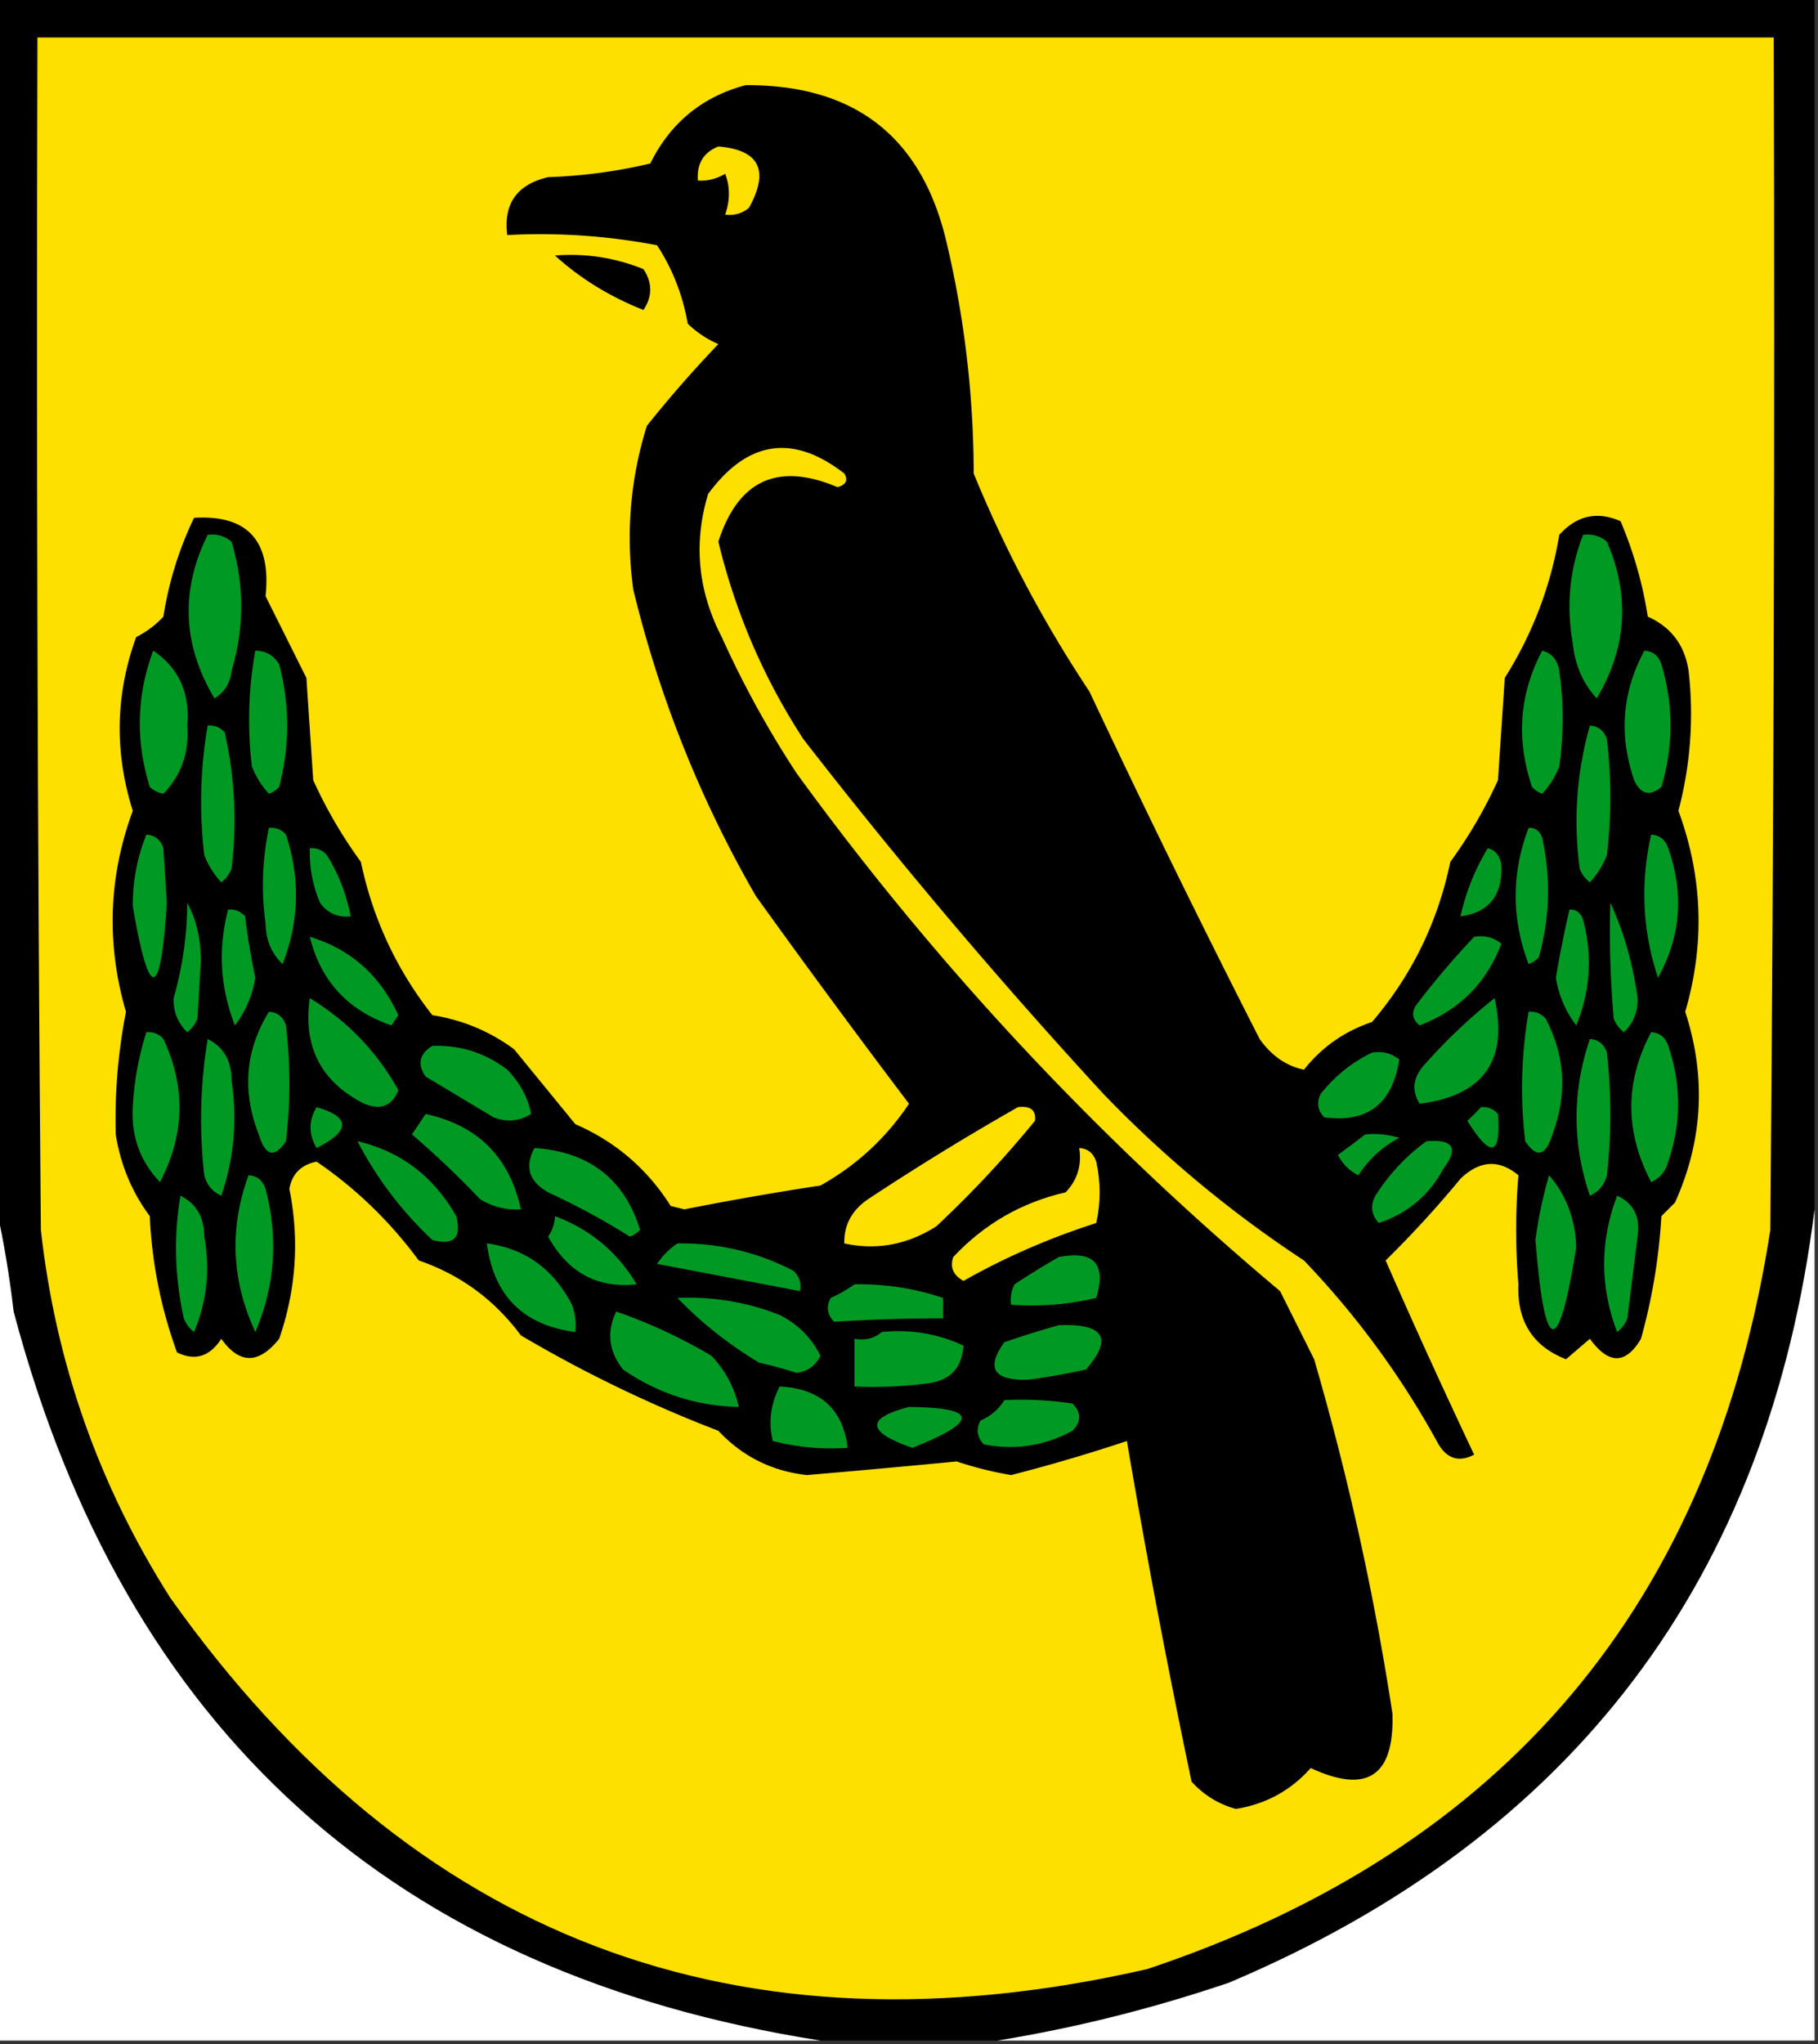 <svg xmlns="http://www.w3.org/2000/svg" width="267" height="300" style="shape-rendering:geometricPrecision;text-rendering:geometricPrecision;image-rendering:optimizeQuality;fill-rule:evenodd;clip-rule:evenodd"><rect width="100%" height="100%" fill="#333333" stroke="none"/><path style="opacity:1" d="M-.5-.5h267v178c-6.804 54.315-35.47 92.148-86 113.5-11.225 3.806-22.559 6.64-34 8.5h-26C57.83 289.671 18.33 254.004 2 192.5a148.457 148.457 0 0 0-2.5-15V-.5z"/><path style="opacity:1" fill="#fee000" d="M5.5 5.5h255c.167 58.334 0 116.668-.5 175-8.452 54.783-38.952 90.95-91.5 108.5-60.111 13.746-107.944-4.421-143.5-54.5-10.505-16.514-16.838-34.514-19-54-.5-58.332-.667-116.666-.5-175z"/><path style="opacity:1" d="M109.5 12.5c16.03-.088 25.863 7.578 29.5 23a148.152 148.152 0 0 1 4 34 183.75 183.75 0 0 0 17 32 1802.102 1802.102 0 0 0 25 51c1.74 2.454 3.907 3.954 6.5 4.5 2.634-3.318 5.967-5.651 10-7 5.831-6.829 9.664-14.662 11.5-23.5a67.876 67.876 0 0 0 7-12l1-15c4.092-6.507 6.759-13.507 8-21 2.571-2.847 5.571-3.513 9-2a58.43 58.43 0 0 1 4 14c3.446 1.55 5.446 4.217 6 8a55.56 55.56 0 0 1-1.5 20.5c3.573 9.713 3.906 19.546 1 29.5 3.106 9.548 2.606 18.881-1.5 28l-2 2a85.11 85.11 0 0 1-3 18c-2.25 3.791-4.75 3.791-7.5 0a604.676 604.676 0 0 0-3.5 3c-4.88-1.891-7.213-5.557-7-11a97.576 97.576 0 0 1 0-16c-2.844-2.372-5.677-2.206-8.5.5a156.064 156.064 0 0 1-11 12c4.196 9.56 8.53 19.06 13 28.5-2.343 1.225-4.177.559-5.5-2a126.472 126.472 0 0 0-19.5-26.5 171.991 171.991 0 0 1-29.5-24.5 812.555 812.555 0 0 1-44-52c-5.818-8.912-9.985-18.58-12.5-29 2.913-9.04 8.746-11.706 17.5-8 1.257-.35 1.591-1.016 1-2-7.55-5.855-14.216-4.855-20 3-2.18 7.204-1.513 14.204 2 21a145.097 145.097 0 0 0 11 20c20.477 28.15 44.144 53.483 71 76l5 10a406.055 406.055 0 0 1 11.5 52c.29 9.186-3.71 11.852-12 8-2.935 3.301-6.601 5.301-11 6-2.539-.702-4.706-2.035-6.5-4a1313.172 1313.172 0 0 1-9.5-50 250.577 250.577 0 0 1-17 5 53.606 53.606 0 0 1-8-2c-7.324.706-14.658 1.372-22 2-5.149-.575-9.483-2.741-13-6.5a193.568 193.568 0 0 1-29-14c-3.899-5.241-8.899-8.908-15-11-4.24-5.743-9.24-10.576-15-14.5-2.286.46-3.619 1.793-4 4 1.49 7.46.99 14.794-1.5 22-2.994 3.749-5.827 3.749-8.5 0-1.7 2.618-3.866 3.284-6.5 2a66.677 66.677 0 0 1-4-20c-2.628-3.537-4.294-7.537-5-12a82.098 82.098 0 0 1 1.5-18c-2.906-9.954-2.573-19.787 1-29.5-2.718-8.61-2.552-17.11.5-25.5a13.912 13.912 0 0 0 4-3A51.503 51.503 0 0 1 28.5 76c7.858-.468 11.358 3.366 10.5 11.5l6 12 1 15a67.876 67.876 0 0 0 7 12c1.751 8.334 5.251 15.834 10.5 22.5 4.428.697 8.428 2.363 12 5l9 11c5.895 2.561 10.561 6.561 14 12l2 .5a457.787 457.787 0 0 1 20-3.5c5.298-2.966 9.632-6.966 13-12a1521.359 1521.359 0 0 1-22.5-30.5 169.487 169.487 0 0 1-18-45c-1.102-8.19-.435-16.19 2-24a178.422 178.422 0 0 1 10.5-12 14.759 14.759 0 0 1-4.5-3c-.727-4.189-2.227-8.022-4.5-11.5a90.946 90.946 0 0 0-22-1.5c-.584-4.592 1.416-7.425 6-8.5a76.427 76.427 0 0 0 15-2c2.96-5.971 7.627-9.805 14-11.5z"/><path style="opacity:1" fill="#fee000" d="M105.5 21.5c6.027.504 7.527 3.504 4.5 9-1.011.837-2.178 1.17-3.5 1 .731-2.099.731-4.099 0-6a6.846 6.846 0 0 1-4 1c-.19-2.459.81-4.125 3-5z"/><path style="opacity:1" d="M81.5 37.5c4.506-.352 8.84.315 13 2 1.333 2 1.333 4 0 6-4.964-1.965-9.297-4.632-13-8z"/><path style="opacity:1" fill="#009923" d="M30.5 78.5c1.322-.17 2.489.163 3.5 1 1.904 6.293 1.904 12.626 0 19-.196 1.786-1.03 3.119-2.5 4-4.696-7.851-5.03-15.851-1-24zM232.5 78.5c1.322-.17 2.489.163 3.5 1 3.417 7.92 2.917 15.586-1.5 23-2.018-2.197-3.185-4.864-3.5-8-.997-5.55-.497-10.883 1.5-16zM22.5 95.5c3.748 2.523 5.414 6.189 5 11 .301 3.933-.865 7.266-3.5 10a3.944 3.944 0 0 1-2-1c-2.109-6.764-1.942-13.43.5-20zM37.5 95.5c1.517.01 2.684.677 3.5 2 1.568 5.961 1.568 11.961 0 18a3.647 3.647 0 0 1-1.5 1 12.412 12.412 0 0 1-2.5-4 56.723 56.723 0 0 1 .5-17zM226.5 95.5c1.431.38 2.264 1.38 2.5 3a49.226 49.226 0 0 1 0 14 12.403 12.403 0 0 1-2.5 4 3.647 3.647 0 0 1-1.5-1c-2.365-7.013-1.865-13.68 1.5-20zM241.5 95.5c1.25.077 2.083.744 2.5 2 1.785 5.967 1.785 11.967 0 18-1.714 1.425-3.047 1.092-4-1-2.27-6.617-1.77-12.951 1.5-19zM30.5 106.5c.996-.086 1.83.248 2.5 1a57.84 57.84 0 0 1 1 20 4.451 4.451 0 0 1-1.5 2 12.412 12.412 0 0 1-2.5-4 65.876 65.876 0 0 1 .5-19zM233.5 106.5c1.25.077 2.083.744 2.5 2a72.464 72.464 0 0 1 0 17 12.403 12.403 0 0 1-2.5 4 4.457 4.457 0 0 1-1.5-2c-.949-7.159-.449-14.159 1.5-21zM39.5 121.5c.996-.086 1.83.248 2.5 1 2.114 6.432 1.948 12.765-.5 19-1.63-1.559-2.464-3.559-2.5-6a40.43 40.43 0 0 1 .5-14zM224.5 121.5c.997-.03 1.664.47 2 1.5 1.287 5.855 1.12 11.688-.5 17.5a3.647 3.647 0 0 1-1.5 1c-2.533-6.666-2.533-13.333 0-20zM21.5 122.5c1.25.077 2.083.744 2.5 2l.5 8c-.915 14.397-2.581 14.564-5 .5a27.407 27.407 0 0 1 2-10.5zM242.5 122.5c1.25.077 2.083.744 2.5 2 2.352 6.623 1.852 12.956-1.5 19-2.283-6.865-2.616-13.865-1-21zM45.5 124.5c.996-.086 1.83.248 2.5 1a25.931 25.931 0 0 1 3.5 9c-1.89.203-3.39-.463-4.5-2a18.982 18.982 0 0 1-1.5-8zM218.5 124.5c1.149.291 1.816 1.124 2 2.5.174 4.429-1.826 6.929-6 7.5a32.503 32.503 0 0 1 4-10zM27.5 132.5c1.314 2.415 1.98 5.248 2 8.5l-.5 8.5a4.451 4.451 0 0 1-1.5 2c-1.396-1.352-2.063-3.019-2-5a51.44 51.44 0 0 0 2-14zM236.5 132.5c1.971 4.231 3.305 8.898 4 14 .063 1.981-.604 3.648-2 5a4.457 4.457 0 0 1-1.5-2 145.053 145.053 0 0 1-.5-17zM33.5 133.5c.996-.086 1.83.248 2.5 1a98.1 98.1 0 0 0 1.5 9c-.423 2.608-1.423 4.942-3 7-2.174-5.563-2.507-11.23-1-17zM230.5 133.5c.997-.03 1.664.47 2 1.5 1.397 5.268 1.063 10.435-1 15.5-1.577-2.058-2.577-4.392-3-7a174.7 174.7 0 0 1 2-10zM45.5 137.5c5.97 1.793 10.304 5.627 13 11.5l-1 1.5c-6.401-2.184-10.401-6.517-12-13zM216.5 137.5c1.478-.262 2.811.071 4 1-2.186 5.77-6.186 9.77-12 12-1.083-.865-1.249-1.865-.5-3 2.669-3.5 5.502-6.833 8.5-10zM45.5 146.5c5.516 3.349 9.849 7.849 13 13.5-.908 2.319-2.575 2.986-5 2-6.354-3.21-9.02-8.377-8-15.5zM219.5 146.5c2.039 9.137-1.628 14.304-11 15.5-1.172-1.868-1.005-3.702.5-5.5a81.303 81.303 0 0 1 10.5-10zM39.5 148.5c1.25.077 2.083.744 2.5 2a72.496 72.496 0 0 1 0 17c-1.686 2.522-3.02 2.189-4-1-2.48-6.366-1.98-12.366 1.5-18zM224.5 148.5c.996-.086 1.829.248 2.5 1 2.863 5.418 3.197 11.085 1 17-.981 3.189-2.314 3.522-4 1a65.894 65.894 0 0 1 .5-19zM21.5 151.5c.996-.086 1.83.248 2.5 1 3.3 7.029 3.134 14.029-.5 21-2.895-3.012-4.229-6.679-4-11 .194-3.77.86-7.437 2-11zM242.5 151.5c1.25.077 2.083.744 2.5 2 1.936 5.682 1.936 11.348 0 17-.368 1.41-1.201 2.41-2.5 3-3.882-7.414-3.882-14.748 0-22zM30.5 152.5c2.325 1.155 3.492 3.155 3.5 6 .878 5.802.378 11.469-1.5 17-1.299-.59-2.132-1.59-2.5-3a72.595 72.595 0 0 1 .5-20zM233.5 152.5c1.25.077 2.083.744 2.5 2 .667 6 .667 12 0 18-.368 1.41-1.201 2.41-2.5 3-2.611-7.665-2.611-15.332 0-23zM63.5 153.5c4.1-.133 7.766 1.033 11 3.5 1.888 1.95 3.054 4.117 3.5 6.5-1.726 1.076-3.56 1.243-5.5.5l-10-6c-1.243-1.816-.91-3.316 1-4.5zM201.5 154.5c1.478-.262 2.811.071 4 1-.987 6.502-4.653 9.336-11 8.5-1.017-1.049-1.184-2.216-.5-3.5 2.114-2.621 4.614-4.621 7.5-6zM46.5 162.5c5.004 1.464 5.004 3.464 0 6-1.194-2.016-1.194-4.016 0-6z"/><path style="opacity:1" fill="#fee000" d="M149.5 162.5c1.855-.228 2.688.439 2.5 2a158.709 158.709 0 0 1-14.5 15.5c-4.265 2.698-8.765 3.531-13.5 2.5-.065-2.698 1.102-4.864 3.5-6.5a383.836 383.836 0 0 1 22-13.5z"/><path style="opacity:1" fill="#009923" d="M217.5 162.5c.996-.086 1.829.248 2.5 1 .45 6.194-1.05 6.527-4.5 1a31.147 31.147 0 0 0 2-2zM62.5 163.5c7.667 1.667 12.333 6.333 14 14a10.1 10.1 0 0 1-6-1.5 132.957 132.957 0 0 0-10-9.5c.693-1.018 1.36-2.018 2-3zM200.5 166.5a12.93 12.93 0 0 1 5 .5c-2.502 1.337-4.502 3.171-6 5.5a6.547 6.547 0 0 1-3-3 173.55 173.55 0 0 0 4-3zM52.5 167.5c6.339 1.484 11.172 5.151 14.5 11 .833 3.167-.333 4.333-3.5 3.5-4.535-4.265-8.201-9.098-11-14.5zM209.5 167.5c3.939-.322 4.772 1.011 2.5 4-2.091 3.923-5.258 6.589-9.5 8-1.114-1.223-1.281-2.556-.5-4 2.028-3.192 4.528-5.859 7.5-8zM78.5 168.5c8.026.547 13.193 4.547 15.5 12a3.647 3.647 0 0 1-1.5 1 104.61 104.61 0 0 0-12-6.5c-2.82-1.621-3.487-3.788-2-6.5z"/><path style="opacity:1" fill="#fee000" d="M158.5 168.5c1.25.077 2.083.744 2.5 2 .667 3 .667 6 0 9-6.925 2.221-13.425 5.054-19.5 8.5-1.507-.837-2.007-2.004-1.5-3.5 4.546-4.855 10.046-8.022 16.5-9.5 1.729-1.789 2.396-3.956 2-6.5z"/><path style="opacity:1" fill="#009923" d="M36.5 172.5c1.25.077 2.083.744 2.5 2 1.893 7.222 1.393 14.222-1.5 21-3.509-7.562-3.842-15.229-1-23zM227.5 172.5c2.498 2.865 3.831 6.365 4 10.5-2.617 16.437-4.617 16.103-6-1a65.212 65.212 0 0 1 2-9.5zM26.5 175.5c2.325 1.155 3.492 3.155 3.5 6 .884 4.833.384 9.5-1.5 14a4.451 4.451 0 0 1-1.5-2c-1.34-6.018-1.507-12.018-.5-18zM237.5 175.5c2.431 1.107 3.431 3.107 3 6l-1.5 12a4.457 4.457 0 0 1-1.5 2c-2.538-6.644-2.538-13.311 0-20z"/><path style="opacity:1" fill="#fefffe" d="M-.5 177.5c1.066 4.819 1.9 9.819 2.5 15 16.33 61.504 55.83 97.171 118.5 107H-.5v-122zM266.5 177.5v122h-120c11.441-1.86 22.775-4.694 34-8.5 50.53-21.352 79.196-59.185 86-113.5z"/><path style="opacity:1" fill="#009923" d="M81.5 178.5c5.166 1.919 9.166 5.252 12 10-5.743.625-10.076-1.709-13-7a5.577 5.577 0 0 0 1-3zM71.5 182.5c5.61.748 9.777 3.748 12.5 9a8.435 8.435 0 0 1 .5 4c-7.667-1-12-5.333-13-13zM99.5 182.5c5.999-.084 11.665 1.25 17 4 .886.825 1.219 1.825 1 3-6.984-1.332-13.984-2.665-21-4 .84-1.235 1.84-2.235 3-3zM155.5 184.5c5.175-.993 7.009 1.007 5.5 6-4.066.964-8.233 1.297-12.5 1a4.934 4.934 0 0 1 .5-3 119.38 119.38 0 0 1 6.5-4zM125.5 188.5c4.463-.077 8.796.59 13 2v3a245.1 245.1 0 0 0-16 .5c-1.017-1.049-1.184-2.216-.5-3.5a19.602 19.602 0 0 0 3.5-2zM99.5 190.5a36.229 36.229 0 0 1 15 2.5c2.679 1.346 4.679 3.346 6 6-.712 1.442-1.879 2.275-3.5 2.5a66.87 66.87 0 0 0-5.5-1.5c-4.518-2.704-8.518-5.871-12-9.5zM90.5 192.5a76.596 76.596 0 0 1 14 6.5c2.04 2.185 3.374 4.685 4 7.5-6.2-.134-11.867-1.968-17-5.5-2.103-2.665-2.436-5.499-1-8.5zM155.5 194.5c6.655-.256 7.989 1.911 4 6.5a94.871 94.871 0 0 1-8.5 1.5c-5.077.149-6.243-1.685-3.5-5.5a147.318 147.318 0 0 1 8-2.5zM129.5 195.5c4.222-.422 8.222.245 12 2-.222 3.213-1.888 5.046-5 5.5a60.931 60.931 0 0 1-11 .5v-7c1.599.268 2.932-.066 4-1zM114.5 203.5c5.949.289 9.282 3.289 10 9a34.301 34.301 0 0 1-11-1c-.674-2.688-.34-5.355 1-8zM147.5 205.5c3.35-.165 6.683.002 10 .5 1.333 1.333 1.333 2.667 0 4-4.095 2.22-8.428 2.887-13 2-1.017-1.049-1.184-2.216-.5-3.5 1.518-.663 2.685-1.663 3.5-3zM133.5 206.5c10.161.106 10.328 2.106.5 6-6.728-2.327-6.895-4.327-.5-6z"/></svg>